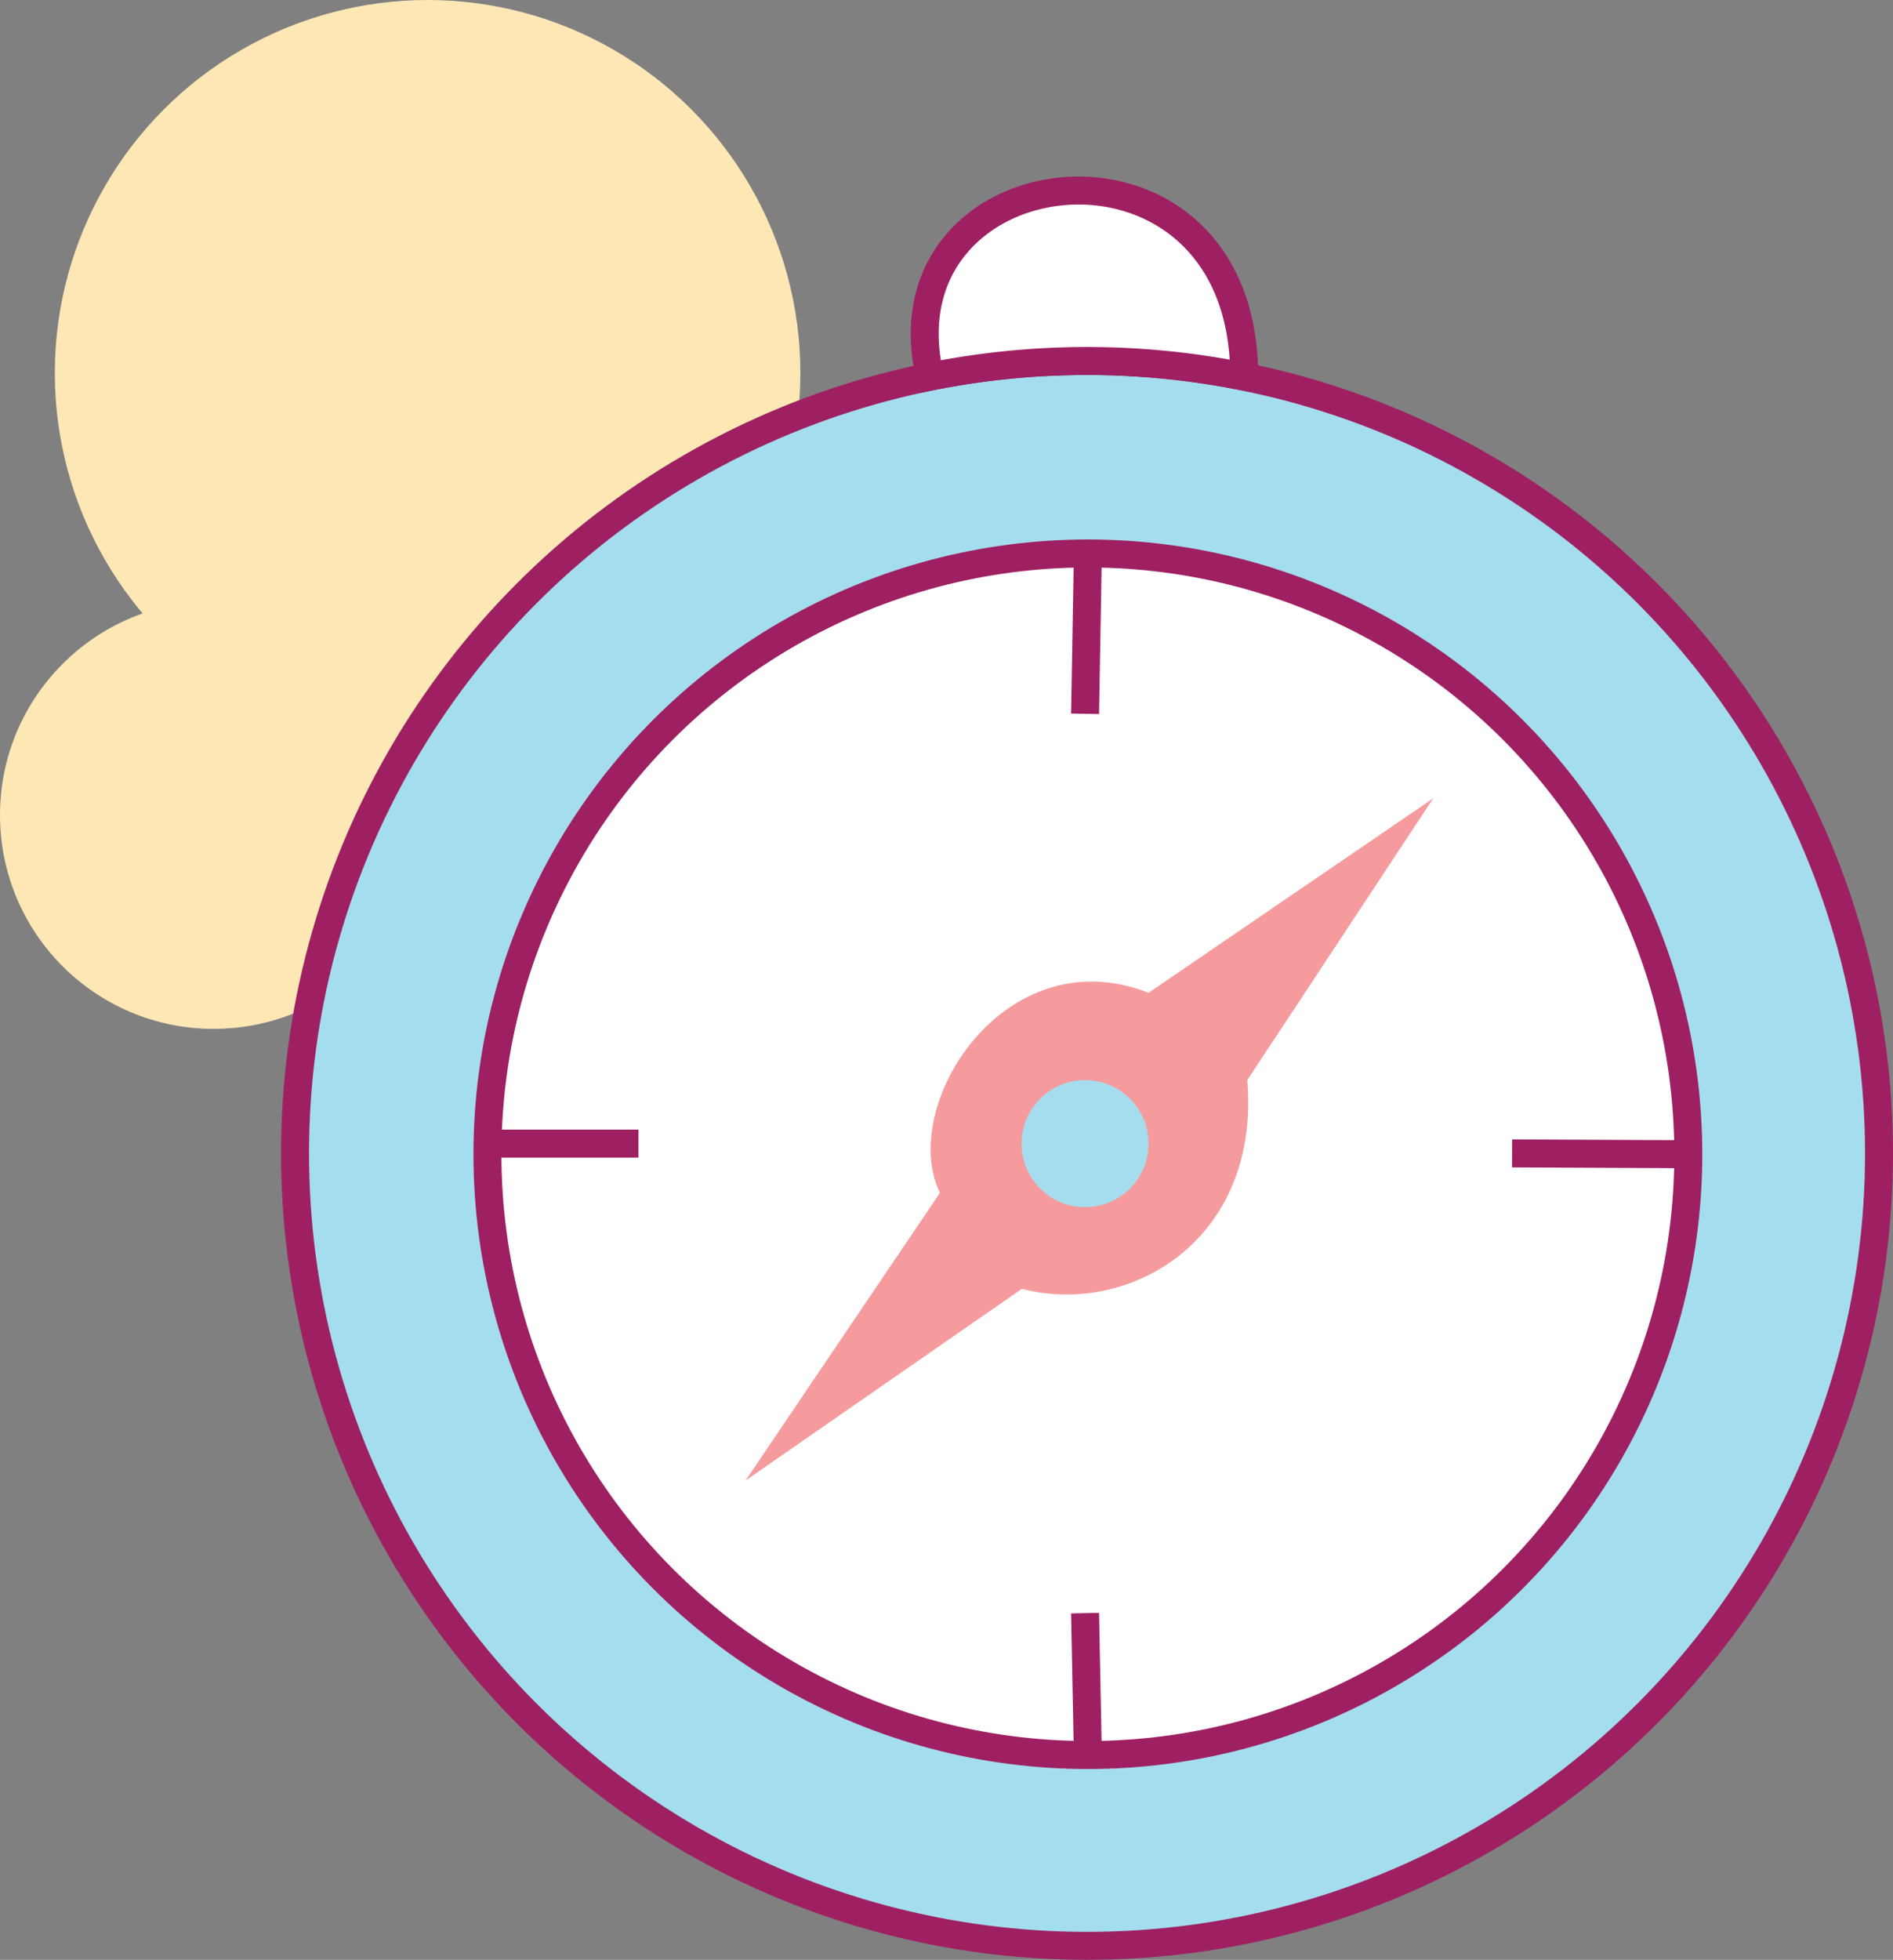 <svg id="compass" xmlns="http://www.w3.org/2000/svg" viewBox="0 0 67.69 70.04"><rect x="0" y="0" width="67.69" height="70.04" fill="#808080" stroke="none"/><defs><style>.cls-1{fill:#fce7b5;}.cls-2{fill:#a4dded;}.cls-2,.cls-3,.cls-6{stroke:#9e2062;stroke-miterlimit:10;}.cls-3{fill:#fff;}.cls-4{fill:#f69b9d;}.cls-5{fill:#a5ddef;}.cls-6{fill:none;}</style></defs><title>compass</title><g id="bubble"><circle class="cls-1" cx="15.29" cy="13.33" r="13.33"/><circle class="cls-1" cx="7.64" cy="29.13" r="7.64"/></g><circle id="bigcompass" class="cls-2" cx="38.87" cy="41.22" r="28.32"/><circle id="smallcompass" class="cls-3" cx="38.9" cy="41.25" r="21.47"/><g id="direct"><path class="cls-4" d="M33.61,42.63,26.66,52.91l9.88-6.85c3.85,1,8.54-1.74,8.06-7.46l6.65-10.07L41.07,35.48C35.93,33.47,32.1,39.51,33.61,42.63Z"/><circle class="cls-5" cx="38.8" cy="40.87" r="2.27"/><line class="cls-6" x1="38.9" y1="19.78" x2="38.8" y2="25.51"/><line class="cls-6" x1="54.07" y1="41.22" x2="60.38" y2="41.25"/><line class="cls-6" x1="38.8" y1="57.65" x2="38.9" y2="62.73"/><line class="cls-6" x1="22.83" y1="40.87" x2="17.43" y2="40.87"/></g><path id="upcompass" class="cls-3" d="M33.25,13.46c-1.88-8.07,11.24-9.63,11.24,0A28.54,28.54,0,0,0,33.25,13.46Z"/></svg>